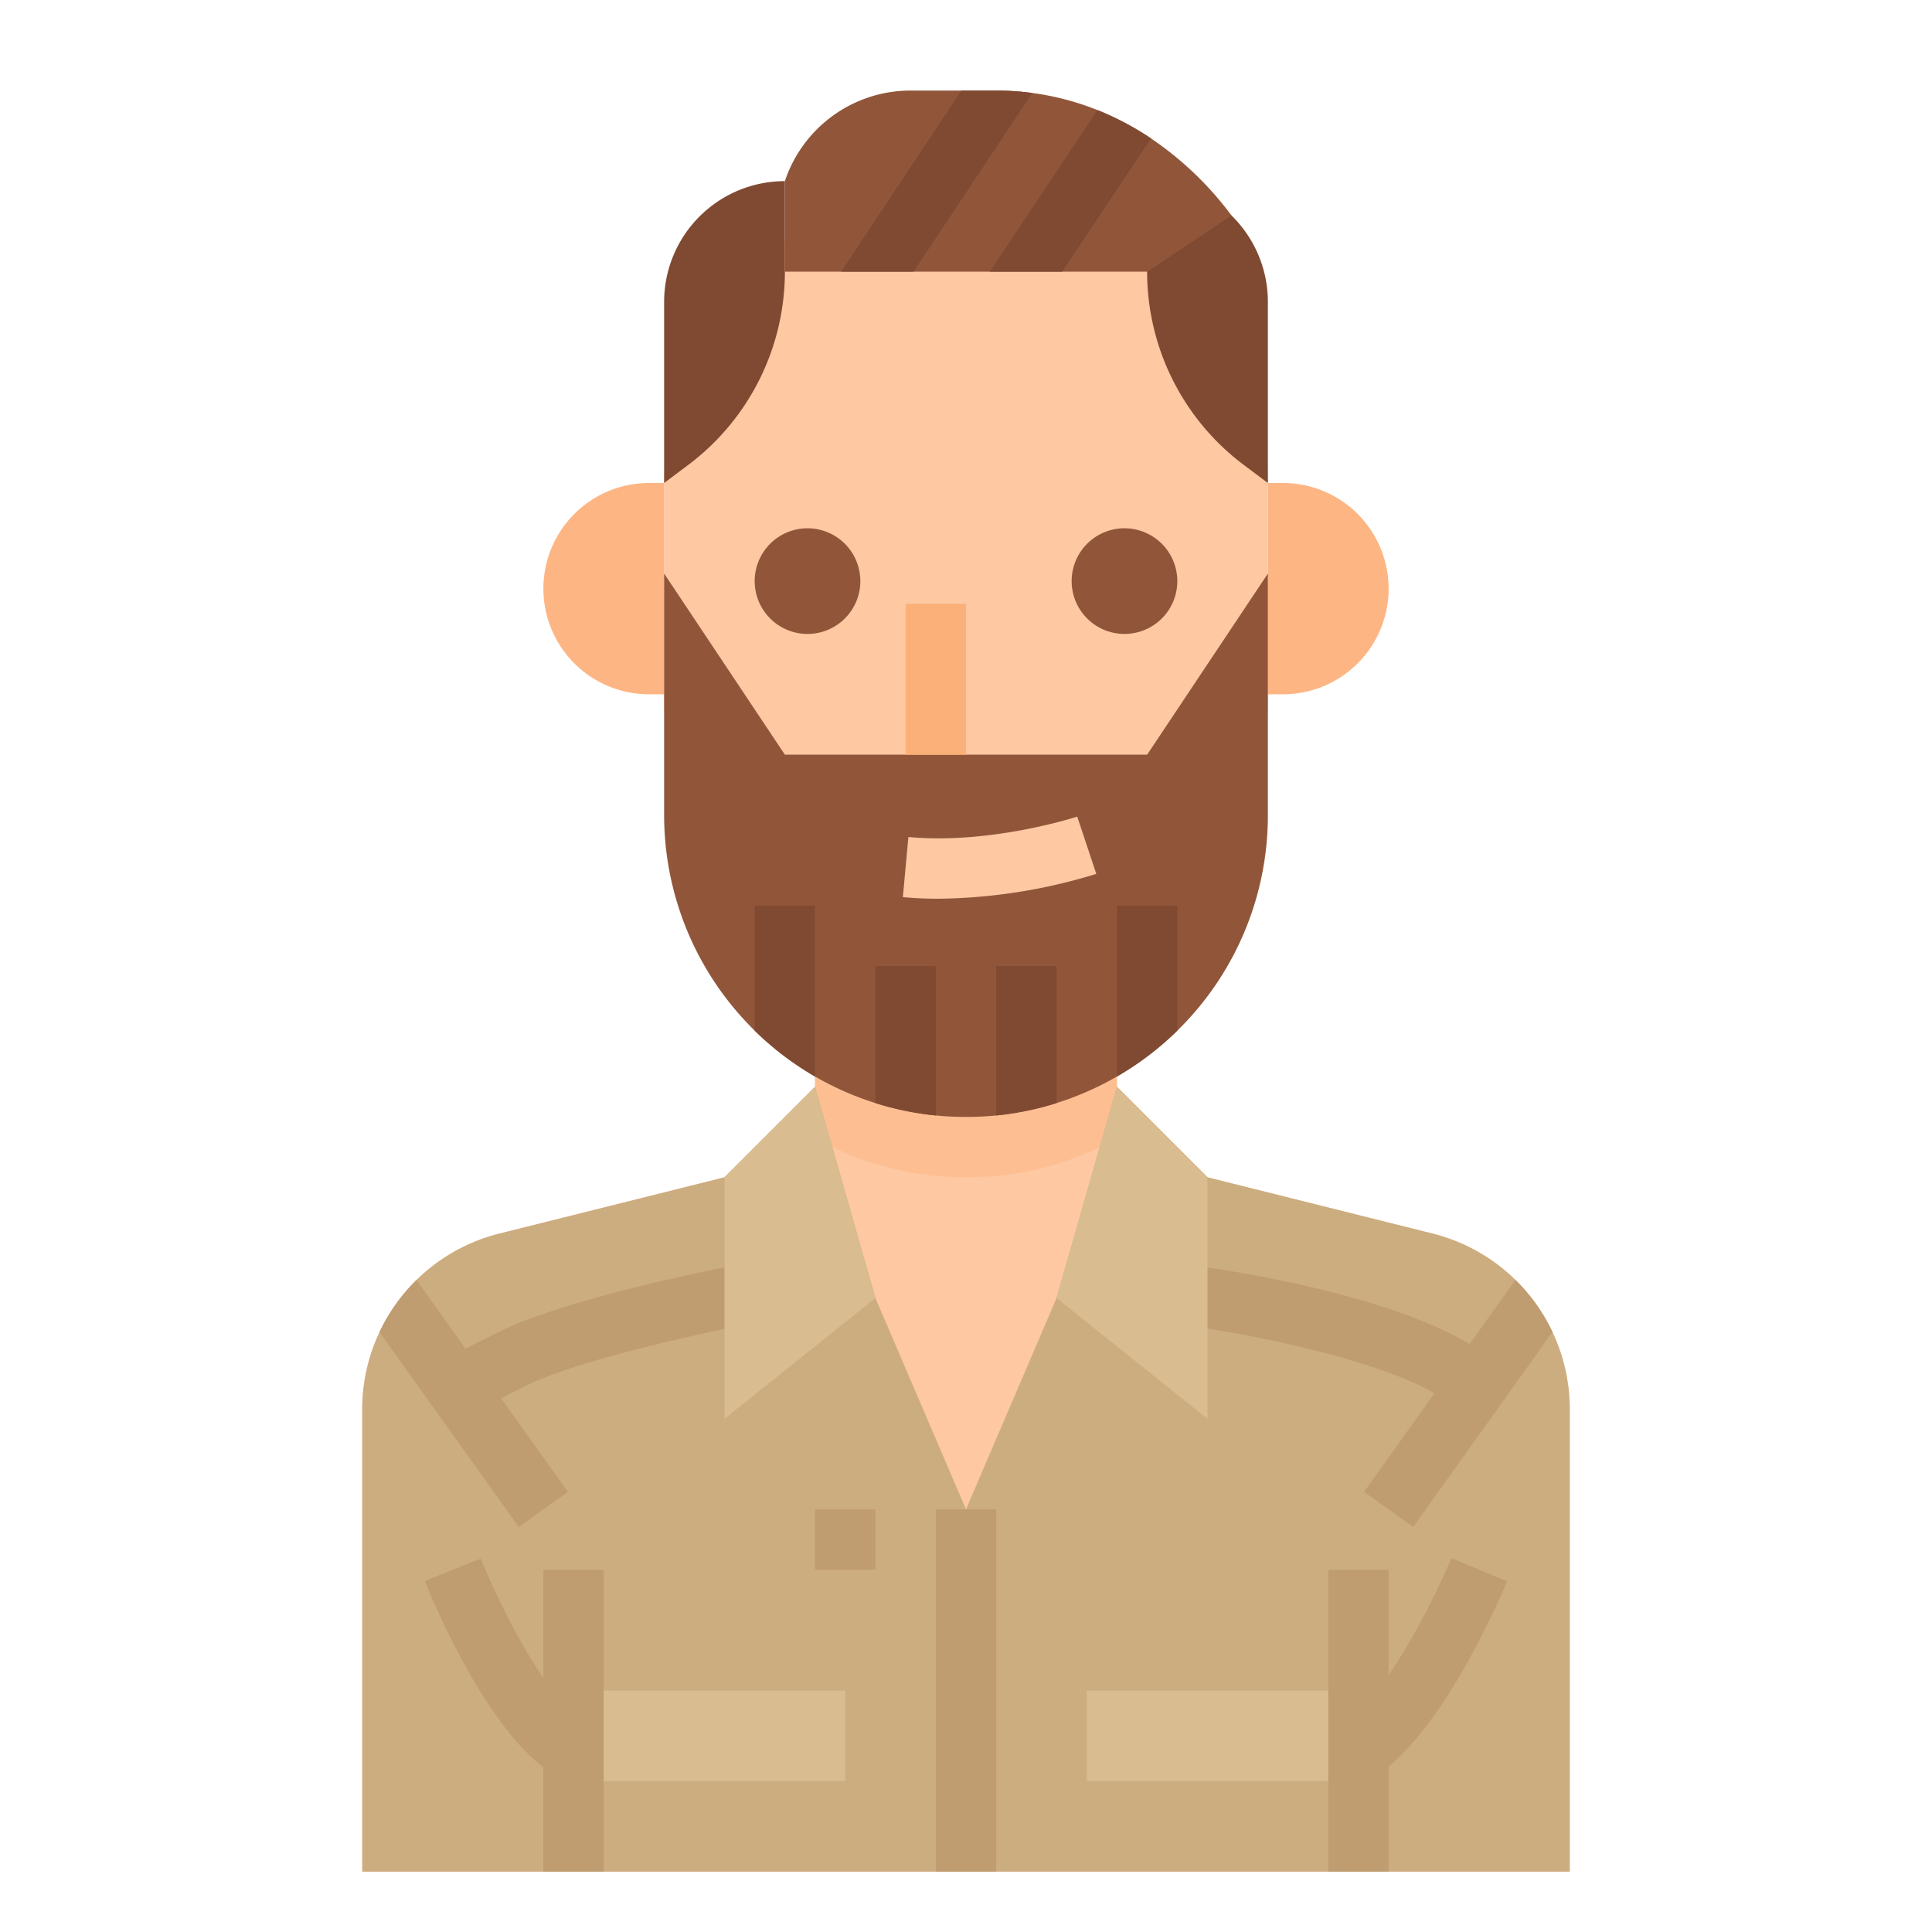 <svg height="512" viewBox="0 0 512 512" width="512" xmlns="http://www.w3.org/2000/svg"><g id="Flat"><path d="m416 496v-122.523a48 48 0 0 0 -36.358-46.567l-59.642-14.91-24-24v-32h-80v32l-24 24-59.642 14.91a48 48 0 0 0 -36.358 46.567v122.523" fill="#fdc8a2"/><path d="m296 256v45.4q-2.01 1.215-4.08 2.28c-22.961 11.82-53.767 11.032-75.92-2.28v-45.4z" fill="#fdbf92"/><path d="m416 373.48v122.52h-320v-122.52a48.006 48.006 0 0 1 36.36-46.57l59.64-14.91 24-24 16 56 24 56 24-56 16-56 24 24 59.64 14.91a47.993 47.993 0 0 1 36.36 46.57z" fill="#ccad80"/><g fill="#bf9d71"><path d="m248 400h16v96h-16z"/><path d="m216 400h16v16h-16z"/><path d="m150.51 395.35-13.02 9.3-36.92-51.61a47.88 47.88 0 0 1 9.8-13.81z"/><path d="m411.41 352.99-36.9 51.66-13.02-9.3 40.11-56.15a48.012 48.012 0 0 1 9.81 13.79z"/><path d="m123.578 375.155-7.156-14.31 16-8c16.766-8.383 56.333-16.354 58.009-16.69l14.448-2.989 3.242 15.668-14.5 3c-.441.088-39.188 7.894-54.043 15.321z"/><path d="m386.343 373.657c-3.141-3.142-12.275-9.38-38.151-15.863-14.731-3.69-27.937-5.67-29.223-5.86l-17.377-1.986 1.816-15.9 17.5 2c.075.008.149.018.223.029 6 .857 59.142 8.878 76.526 26.262z"/><path d="m144 416h16v80h-16z"/><path d="m352 416h16v80h-16z"/><path d="m148.422 471.155c-18.195-9.1-34.1-47.8-35.85-52.184l14.855-5.944c5.762 14.381 18.5 38.991 28.15 43.816z"/><path d="m364.116 470.86-8.232-13.72c9.989-5.993 22.925-30.3 28.732-44.219l14.769 6.156c-1.741 4.179-17.525 41.136-35.269 51.783z"/></g><path d="m216 288-24 24v64l40-32z" fill="#d9bc8f"/><path d="m296 288-16 56 40 32v-64z" fill="#d9bc8f"/><path d="m160 448h64v24h-64z" fill="#d9bc8f"/><path d="m288 448h64v24h-64z" fill="#d9bc8f"/><path d="m256 280a72.171 72.171 0 0 1 -61.2-33.92l-1.84-2.944a111.579 111.579 0 0 1 -16.96-59.136v-56a80 80 0 0 1 80-80 80 80 0 0 1 80 80v56a111.579 111.579 0 0 1 -16.96 59.136l-1.84 2.944a72.171 72.171 0 0 1 -61.2 33.92z" fill="#fdc8a2"/><path d="m214 140a14 14 0 1 0 14 14 14.015 14.015 0 0 0 -14-14z" fill="#91563a"/><path d="m298 140a14 14 0 1 0 14 14 14.015 14.015 0 0 0 -14-14z" fill="#91563a"/><path d="m172 184h4v-56h-4a28 28 0 0 0 -28 28 28 28 0 0 0 28 28z" fill="#fdb683"/><path d="m340 128h-4v56h4a28 28 0 0 0 28-28 28 28 0 0 0 -28-28z" fill="#fdb683"/><path d="m304 72a64 64 0 0 0 25.6 51.2l6.4 4.8v-48a32 32 0 0 0 -32-32z" fill="#804a32"/><path d="m208 72a64 64 0 0 1 -25.6 51.2l-6.4 4.8v-48a32 32 0 0 1 32-32z" fill="#804a32"/><path d="m326.35 57.1-22.35 14.9h-96v-24a35.1 35.1 0 0 1 33.3-24h22.7a70.2 70.2 0 0 1 9.56.64 71.557 71.557 0 0 1 17.27 4.53 76.689 76.689 0 0 1 14.21 7.52 87.684 87.684 0 0 1 21.31 20.41z" fill="#91563a"/><path d="m273.56 24.64-31.46 47.36h-19.2l31.87-48h9.23a70.2 70.2 0 0 1 9.56.64z" fill="#804a32"/><path d="m305.04 36.69-23.54 35.31h-19.22l28.55-42.83a76.689 76.689 0 0 1 14.21 7.52z" fill="#804a32"/><path d="m304 200h-96l-32-48v64a80.06 80.06 0 0 0 40 69.29 79.782 79.782 0 0 0 32 10.32q3.945.39 8 .39t8-.39a79.943 79.943 0 0 0 48-22.48c.19-.18.38-.37.57-.56a79.789 79.789 0 0 0 23.43-56.57v-64z" fill="#91563a"/><path d="m280 256v36.33a79.139 79.139 0 0 1 -16 3.28v-39.61z" fill="#804a32"/><path d="m248 256v39.61a79.139 79.139 0 0 1 -16-3.28v-36.33z" fill="#804a32"/><path d="m216 240v45.29a79.866 79.866 0 0 1 -16-12.16v-33.13z" fill="#804a32"/><path d="m312 240v33.13a79.866 79.866 0 0 1 -16 12.16v-45.29z" fill="#804a32"/><path d="m240 160h16v40h-16z" fill="#fcb079"/><path d="m248.732 238.173c-3.117 0-6.287-.129-9.467-.423l1.47-15.932c21.955 2.029 44.518-5.336 44.743-5.41l5.052 15.181a146.88 146.88 0 0 1 -41.798 6.584z" fill="#fdc8a2"/></g></svg>